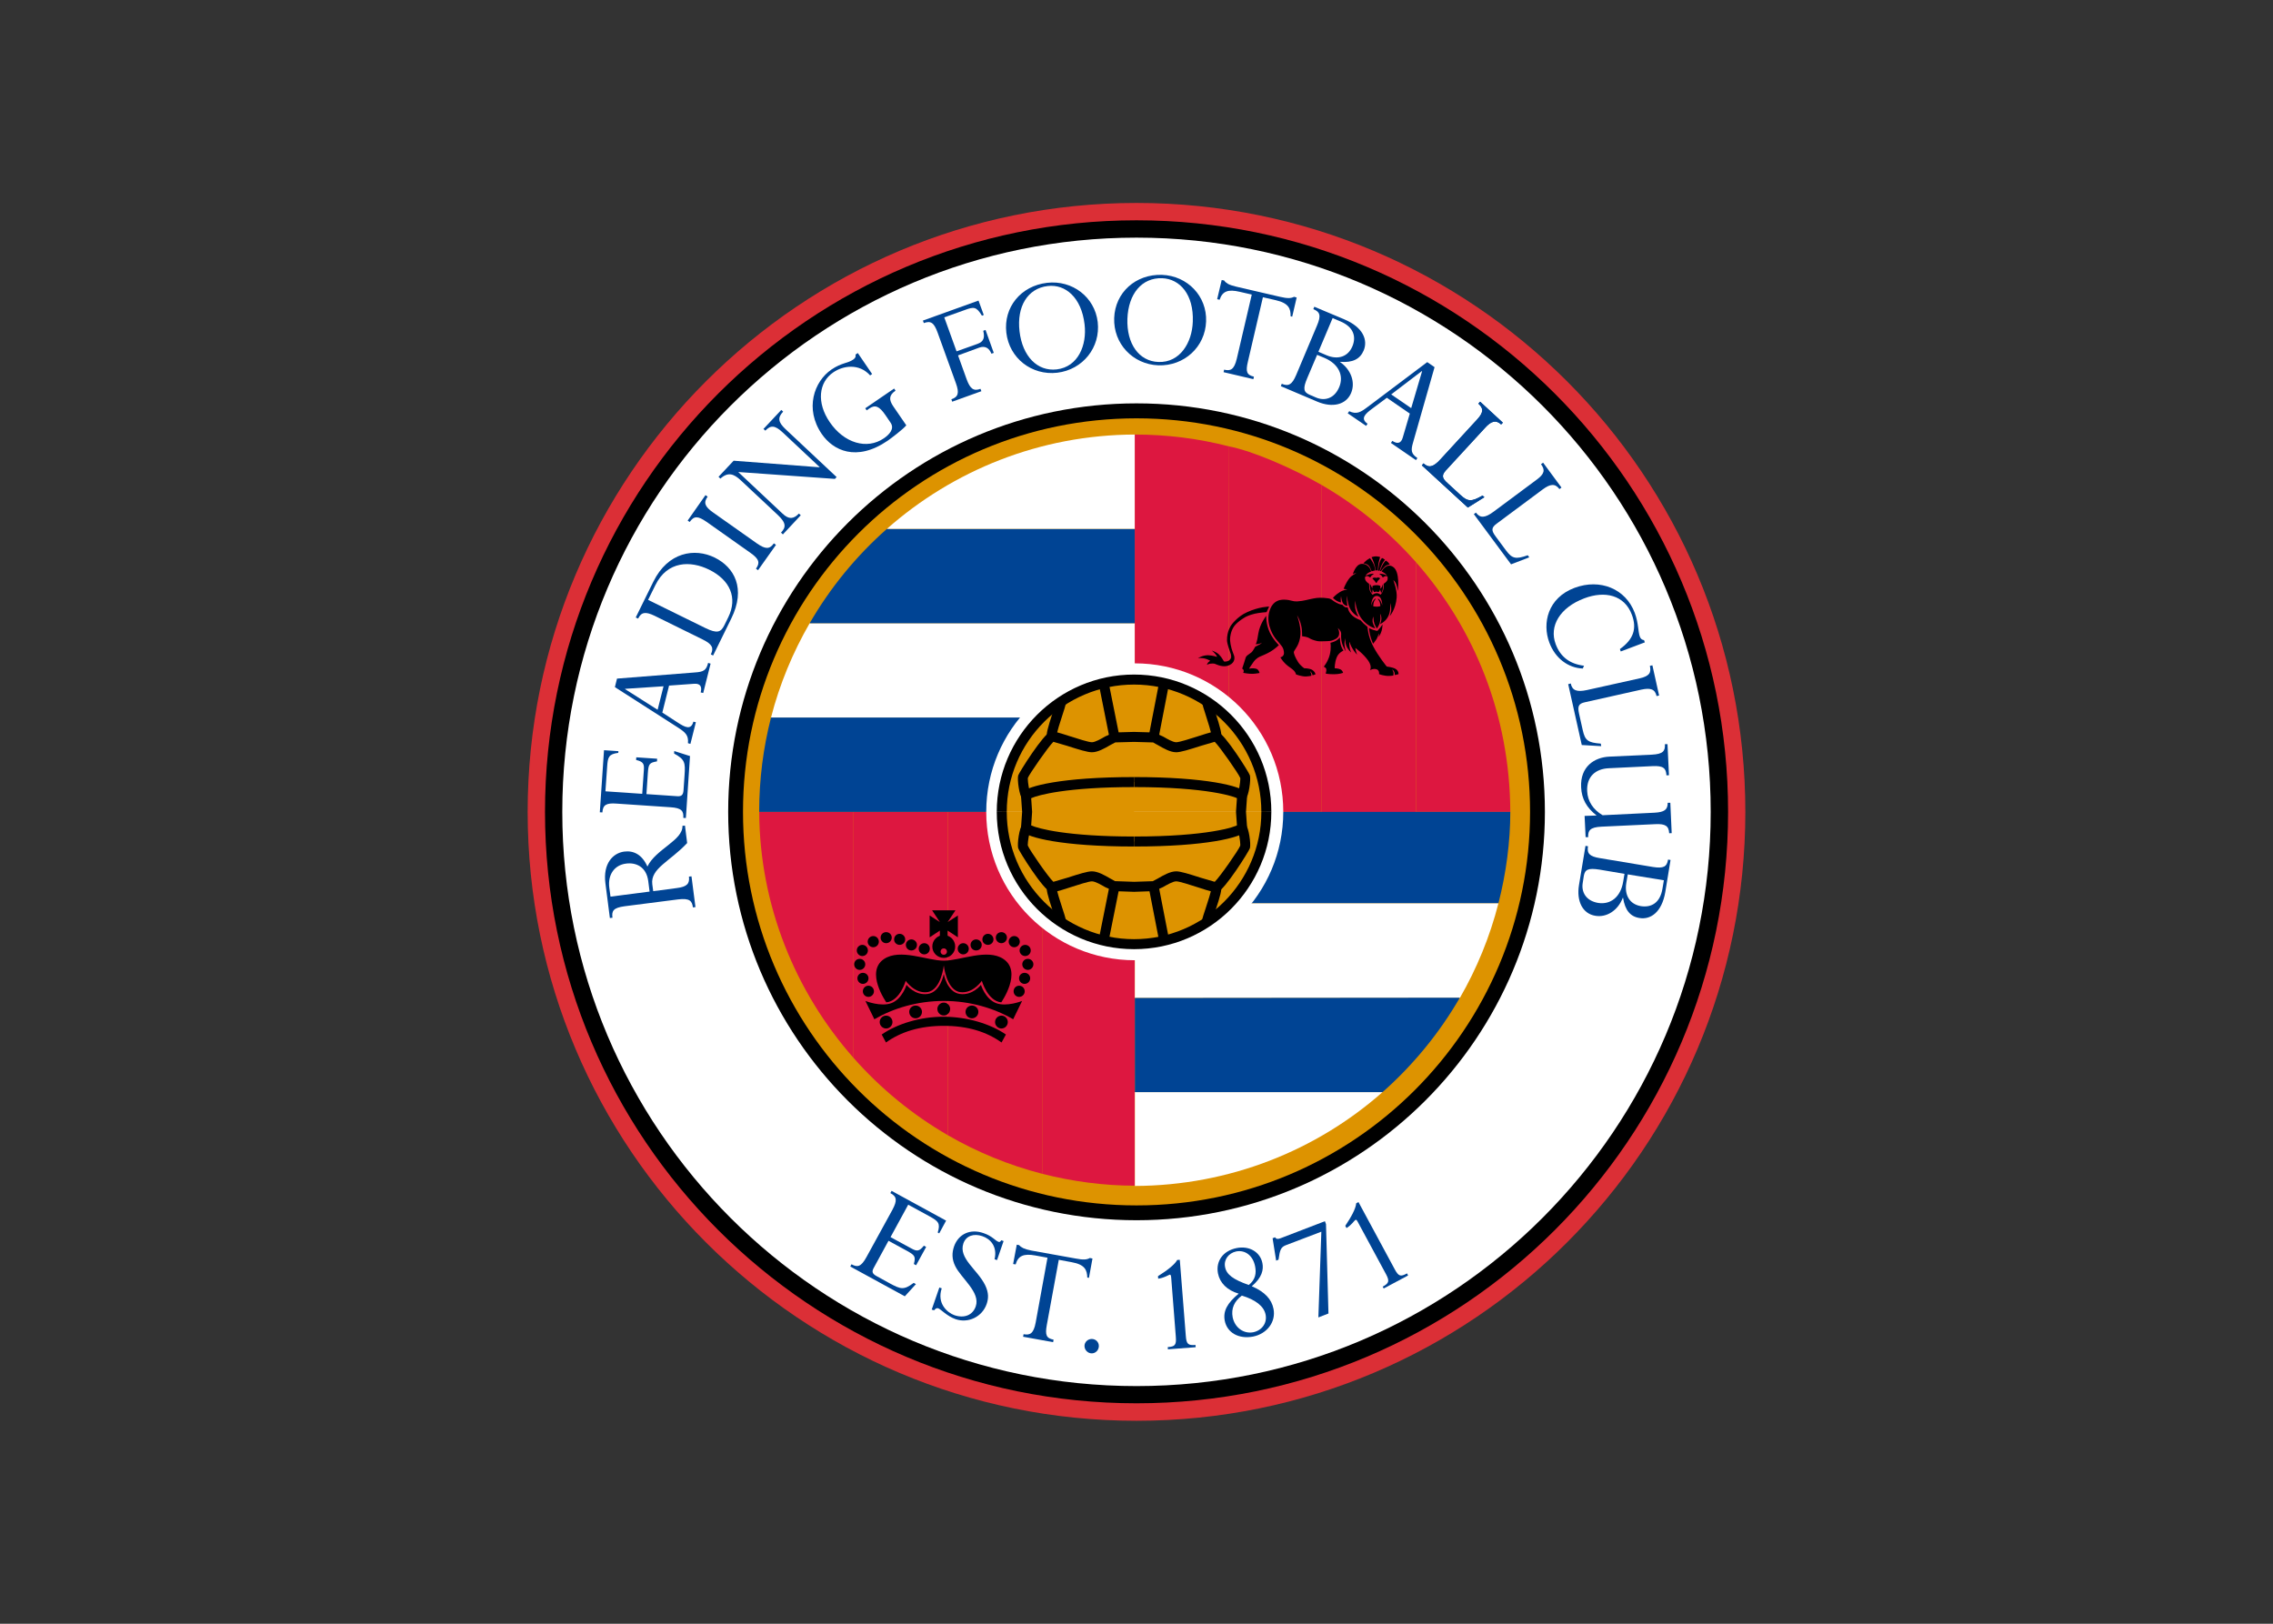 <svg clip-rule="evenodd" fill-rule="evenodd" stroke-linejoin="round" stroke-miterlimit="2" viewBox="0 0 560 400" xmlns="http://www.w3.org/2000/svg"><rect x="0" y="0" width="560" height="400" fill="#333333" stroke="none"/><g fill-rule="nonzero"><path d="m280.005 350.002c82.842 0 149.995-67.146 149.995-150.002 0-82.855-67.153-150.002-149.995-150.002-82.843 0-150.005 67.147-150.005 150.002 0 82.856 67.163 150.002 150.005 150.002" fill="#db2f36"/><path d="m280.005 345.694c80.482 0 145.745-65.216 145.745-145.694 0-80.479-65.263-145.73-145.745-145.73-80.5 0-145.734 65.251-145.734 145.73 0 80.478 65.234 145.694 145.734 145.694"/><path d="m280.005 341.455c78.135 0 141.46-63.354 141.46-141.455 0-78.134-63.324-141.459-141.46-141.459-78.126 0-141.474 63.325-141.474 141.459 0 78.101 63.348 141.455 141.474 141.455" fill="#fff"/><path d="m280.005 300.597c55.563 0 100.612-45.028 100.612-100.597 0-55.568-45.049-100.632-100.612-100.632-55.579 0-100.603 45.063-100.603 100.632s45.024 100.597 100.603 100.597"/><path d="m280.005 296.946c53.547 0 96.955-43.41 96.955-96.946 0-53.54-43.408-96.946-96.955-96.946-53.552 0-96.952 43.406-96.952 96.946 0 53.536 43.4 96.946 96.952 96.946" fill="#dd9300"/><g fill="#dd1740"><path d="m256.76 200v89.159c7.432 1.895 15.21 2.93 22.807 2.93v-92.089z"/><path d="m256.76 200h-23.241v79.652c7.188 4.168 14.99 7.372 23.241 9.508z"/><path d="m210.282 200-.001 60.601c6.644 7.542 14.498 13.986 23.238 19.051v-79.652h-23.238z"/><path d="m210.282 200h-23.236c.104 22.978 8.852 44.304 23.235 60.601v-60.601z"/><path d="m302.655 200 .167-90.023c-7.438-1.928-15.215-2.929-23.255-2.929v92.951z"/><path d="m302.655 200h22.98v-80.514c-7.211-4.166-17.179-8.441-22.813-9.508z"/><path d="m348.865 200.035v-61.531c-6.644-7.51-14.487-13.954-23.229-19.018v80.549z"/><path d="m348.865 200h23.229c-.098-23.841-8.862-45.201-23.229-61.497z"/></g><path d="m279.609 222.53h89.559c1.907-7.405 2.926-15.194 2.926-22.531h-92.486v22.531z" fill="#004494"/><path d="m279.609 222.53-.016 23.325h80.066c4.166-7.236 7.396-15.059 9.509-23.325h-89.56z" fill="#fff"/><path d="m279.609 269.04v23.116c23.357-.103 44.72-8.749 61.008-23.116z" fill="#fff"/><path d="m279.567 176.745h-89.608c-1.913 7.442-2.918 15.227-2.918 23.255h92.526z" fill="#004494"/><path d="m279.567 176.745v-23.219h-80.089c-4.153 7.201-7.402 14.983-9.519 23.219z" fill="#fff"/><path d="m279.567 130.272h-61.048c-7.537 6.647-13.976 14.503-19.041 23.254h80.089z" fill="#004494"/><path d="m279.567 130.272v-23.224c-23.386.071-44.761 8.856-61.048 23.224z" fill="#fff"/><path d="m279.609 269.04h61.008c7.526-6.65 13.975-14.503 19.041-23.256l-80.066.071.016 23.185z" fill="#004494"/><path d="m279.567 236.552c20.206 0 36.594-16.363 36.594-36.552 0-20.224-16.388-36.587-36.594-36.587-20.208 0-36.587 16.363-36.587 36.587 0 20.189 16.379 36.552 36.587 36.552" fill="#fff"/><path d="m306.026 203.996c-.715.829-7.925 3.307-26.626 3.307" fill="#eab300"/><path d="m279.4 206.071v2.463c17.853 0 26.262-2.232 27.559-3.734l-1.803-1.677c-.755.588-7.71 2.948-25.756 2.948"/><path d="m252.774 203.996c.708.829 7.913 3.307 26.626 3.307" fill="#eab300"/><path d="m251.837 204.797c1.287 1.502 9.69 3.737 27.563 3.737v-2.463c-18.054 0-25.005-2.361-25.758-2.946z"/><path d="m306.026 195.968c-.715-.827-7.925-3.306-26.626-3.306" fill="#eab300"/><path d="m279.4 193.894c18.046 0 25.001 2.359 25.757 2.944l1.802-1.674c-1.296-1.5-9.705-3.737-27.558-3.737z"/><path d="m252.774 195.968c.708-.827 7.913-3.306 26.626-3.306" fill="#eab300"/><path d="m251.837 195.167 1.805 1.671c.754-.585 7.704-2.944 25.758-2.944v-2.467c-17.873 0-26.276 2.24-27.563 3.74"/><path d="m246.802 200c0 17.983 14.586 32.59 32.599 32.59 17.993 0 32.59-14.607 32.59-32.59" fill="#dd9300"/><path d="m310.76 200c0 17.289-14.068 31.359-31.36 31.359-17.293 0-31.366-14.07-31.366-31.359h-2.461c0 18.649 15.174 33.822 33.827 33.822 18.65 0 33.819-15.172 33.819-33.822z"/><path d="m306.026 203.996c.319.312.959 3.72.724 4.651-.216.964-6.271 9.713-7.097 9.887-.828.208-8.047-2.653-9.873-2.653-1.841 0-4.745 2.342-5.571 2.412-.413.036-2.804.175-4.808.175-2.023 0-4.39-.139-4.81-.175-.832-.07-3.737-2.412-5.574-2.412-1.843 0-9.052 2.861-9.878 2.653-.835-.174-6.865-8.923-7.091-9.887-.231-.931.412-4.339.727-4.651" fill="#dd9300"/><path d="m304.991 204.653c.23.488.581 2.54.581 3.416 0 .119-.007.214-.021.283-.394 1.041-5.035 7.709-6.277 8.879-.48-.14-3.455-1.007-3.455-1.007-2.951-.948-4.961-1.574-6.039-1.574-1.47 0-3.153.974-4.505 1.757 0 0-1.254.671-1.258.671-.009-.01-4.617.153-4.617.153s-4.703-.166-4.707-.166h.004c0-.033-1.184-.661-1.184-.661-1.35-.783-3.031-1.754-4.497-1.754-1.091 0-3.107.625-6.06 1.577 0 0-2.961.863-3.439 1.004-1.241-1.164-5.874-7.841-6.292-8.934-.009-.052-.013-.125-.013-.216 0-.801.367-2.933.599-3.433l-1.905-1.527c-.776.77-1.324 4.739-1.056 5.823.152.642 6.24 10.423 8.038 10.795.615.153 1.47-.08 4.826-1.164 1.798-.582 4.523-1.461 5.303-1.461.805 0 2.283.855 3.263 1.424l2.212.986 4.91.174 4.911-.174 2.198-.983c.984-.567 2.465-1.427 3.271-1.427.769 0 3.481.879 5.28 1.456 3.369 1.09 4.225 1.328 4.89 1.162 1.703-.357 7.86-10.184 8-10.818.266-1.055-.282-5.039-1.067-5.803l-1.893 1.542z"/><path d="m284.208 218.293s1.876 9.162 2.594 13.333" fill="#dd9300"/><path d="m283.003 218.54 2.584 13.294 2.43-.417-2.603-13.372z"/><path d="m299.653 218.533c.315 1.139-2.481 8.165-2.306 8.616" fill="#dd9300"/><path d="m298.444 218.758c.031.658-.912 3.506-1.415 5.036-.916 2.752-1.056 3.222-.829 3.804l2.368-.438.8-2.594c1.321-3.996 1.718-5.477 1.471-6.362l-2.395.553z"/><path d="m259.138 218.533c-.32 1.139 2.455 8.099 2.265 8.579" fill="#dd9300"/><path d="m259.365 224.425.815 2.678 2.368.465c.235-.6.075-1.135-.84-3.91-.484-1.488-1.392-4.258-1.365-4.896l-2.393-.561c-.247.878.138 2.325 1.415 6.224"/><path d="m274.59 218.293s-1.967 9.162-2.671 13.333" fill="#dd9300"/><path d="m270.704 231.42 2.426.41 2.666-13.281-2.411-.516z"/><path d="m279.4 207.303c18.701 0 25.911-2.478 26.626-3.307" fill="#dd9300"/><path d="m279.4 206.071v2.463c17.853 0 26.262-2.232 27.559-3.734l-1.803-1.677c-.755.588-7.71 2.948-25.756 2.948"/><path d="m246.802 200c0-17.986 14.586-32.59 32.599-32.59 17.993 0 32.59 14.603 32.59 32.59" fill="#dd9300"/><path d="m245.573 200h2.461c0-17.292 14.072-31.359 31.367-31.359 17.291 0 31.359 14.067 31.359 31.359h2.46c0-18.653-15.169-33.826-33.819-33.826-18.653.001-33.828 15.173-33.828 33.826"/><path d="m306.026 195.968c.319-.31.959-3.72.724-4.65-.216-.966-6.271-9.681-7.097-9.888-.828-.172-8.047 2.652-9.873 2.652-1.841 0-4.745-2.343-5.571-2.41-.413-.035-2.804-.138-4.808-.138-2.023 0-4.39.102-4.81.138-.832.067-3.737 2.41-5.574 2.41-1.843 0-9.052-2.824-9.878-2.652-.835.207-6.865 8.922-7.091 9.888-.231.93.412 4.34.727 4.65" fill="#dd9300"/><path d="m258.887 180.224c-1.759.437-7.896 10.193-8.039 10.812-.266 1.064.282 5.039 1.057 5.808l1.906-1.527c-.23-.493-.589-2.562-.589-3.434 0-.116.009-.208.022-.273.368-.952 5.037-7.677 6.273-8.868.509.151 3.319.969 3.319.969 3.02.968 5.079 1.604 6.18 1.604 1.466 0 3.149-.972 4.497-1.756 0 0 1.262-.672 1.266-.672.009.008 4.621-.123 4.621-.123s4.699.134 4.705.134h-.004c0 .033 1.175.658 1.175.658 1.351.782 3.035 1.759 4.504 1.759 1.091 0 3.144-.636 6.152-1.597 0 0 2.827-.826 3.342-.977 1.242 1.197 5.915 7.916 6.293 8.921.009.053.017.135.017.23 0 .817-.361 2.925-.593 3.418l1.892 1.542c.786-.762 1.334-4.746 1.059-5.836-.126-.584-6.238-10.344-7.992-10.782-.68-.142-1.567.102-4.773 1.136-1.836.589-4.612 1.481-5.398 1.481-.804 0-2.286-.859-3.27-1.428l-2.199-.98-4.91-.14-4.91.14-2.212.983c-.979.569-2.457 1.425-3.262 1.425-.797 0-3.581-.895-5.422-1.484-3.199-1.03-4.075-1.274-4.707-1.143"/><path d="m284.208 181.672s1.876-9.233 2.594-13.403" fill="#dd9300"/><path d="m282.999 181.424 2.414.495 2.604-13.441-2.43-.418z"/><path d="m299.653 181.43c.315-1.137-2.463-8.303-2.274-8.716" fill="#dd9300"/><path d="m297.04 176.089c.504 1.558 1.437 4.456 1.405 5.114l2.394.559c.244-.884-.148-2.381-1.452-6.431l-.79-2.623-2.34-.505c-.263.582-.154.976.783 3.886"/><path d="m259.138 181.43c-.32-1.137 2.455-8.165 2.265-8.612" fill="#dd9300"/><path d="m260.184 172.821-.802 2.638c-1.29 3.958-1.68 5.424-1.432 6.306l2.393-.561c-.035-.648.887-3.468 1.383-4.977.918-2.818 1.064-3.301.811-3.895z"/><path d="m274.59 181.672s-1.967-9.199-2.671-13.368" fill="#dd9300"/><path d="m270.704 168.509 2.681 13.419 2.411-.517-2.666-13.312z"/><path d="m279.4 192.662c18.701 0 25.911 2.479 26.626 3.306" fill="#dd9300"/><path d="m279.4 193.894c18.046 0 25.001 2.359 25.757 2.944l1.802-1.674c-1.296-1.5-9.705-3.737-27.558-3.737z"/><path d="m279.4 192.662c-18.713 0-25.918 2.479-26.626 3.306 0 0 .273 1.826.282 4.032 0 2.171-.282 3.995-.282 3.995.708.829 7.913 3.308 26.626 3.308" fill="#dd9300"/><path d="m251.837 195.167-.328.384.315 4.452c-.002 0-.304 4.307-.304 4.307l.317.487c1.287 1.502 9.69 3.737 27.563 3.737v-2.463c-16.469 0-23.632-1.95-25.349-2.739.074-1.078.231-3.332.231-3.332 0-.004-.147-2.146-.231-3.367 1.71-.79 8.88-2.739 25.349-2.739v-2.467c-17.873 0-26.276 2.24-27.563 3.74"/><path d="m306.026 195.968s-.286 1.826-.286 4.032c-.016 2.171.286 3.995.286 3.995" fill="#dd9300"/><path d="m304.513 200 .294 4.195 2.434-.398-.267-3.786c0-.011.269-3.853.269-3.853l-2.436-.379z"/><path d="m338.529 138.78c-.233-.757-.618-1.516-.618-1.516s.553-.207 1.056-.207c.544 0 1.061.174 1.061.174s-.227.618-.371 1.344c-.153.894-.198 1.961-.198 1.961s-.154-.034-.257-.034h-.272s-.133-.86-.401-1.722m-.618 1.963c.506-.174.902-.207.902-.207s-.016-.585-.344-1.444c-.292-.726-.94-1.589-.94-1.589s-.398.208-.799.484c-.445.345-.826.793-.826.793s.764.067 1.208.481c.523.485.799 1.482.799 1.482m2.09-.103s.027 0 .122.034c.049.036.113.036.113.036s.319-.551.877-1.068c.622-.621 1.293-.55 1.293-.55s-.216-.346-.436-.588c-.175-.172-.552-.414-.552-.414s-.346.311-.657.828c-.422.69-.76 1.722-.76 1.722m-.505 1.619c-.187 0-.29.104-.427.104-.139 0-.242-.104-.446-.068-.36.031-.517.169-.477.24.047.103.211.206.446.482.291.31.396.622.497.622.107 0 .175-.346.422-.622.393-.446.387-.344.49-.517.066-.067-.169-.205-.505-.241m.573 2.101c-.031-.067-.528-.241-.97-.205-.546 0-.855.138-.937.205-.092.102 0 .587 0 .587s-.206-.209-.325-.516c-.132-.312-.213-.45-.257-.484-.132-.103-.097.586.006 1.173.107.547.469 1.068.469 1.068s.091-.382.086-.725c0-.173.078-.275.078-.275s.044.174.103.311c.095.169.21.378.21.378s.06-.035.229-.071c.258-.102.548-.067.75.036.143.035.245-.103.245-.103s.076-.071.142-.208c.049-.138.103-.307.103-.307s.027.138.103.275c.124.276.155.654.155.654s.286-.378.389-.898c.128-.548.158-1.478.04-1.307-.107.172-.062.31-.215.621-.134.24-.407.481-.407.481s.044-.654.003-.69m-.523-3.791s.063 0 .149.036c.061 0 .18.035.18.035s.282-.965.655-1.722c.247-.517.677-1.033.677-1.033s-.239-.174-.457-.312c-.164-.07-.276-.101-.276-.101s-.406.413-.611 1.17c-.223.827-.317 1.927-.317 1.927m3.727 2.345s.978 2.515.826 4.307c-.246 2.995-1.709 4.548-1.709 4.548s.335-.965.364-1.415c.074-.895-.22-1.825-.22-1.825s.103 1.549-.282 2.724c-.457 1.445-1.61 2.135-1.61 2.135l-.604.377s.26-.759.286-1.169c.064-1.001-.317-1.379-.317-1.379s.164.69.062 1.481c-.031.378-.222.998-.171.895-.289.726-.67 1.241-.67 1.241s-.385-.586-.605-1.138c-.266-.757-.27-1.789-.27-1.789s-.298.551-.185 1.344c.095.515.646 1.548.646 1.548s-1.781-.378-3.251-2.238c-1.55-1.93-1.66-4.619-1.66-4.619s-.147.863-.023 1.83c.154 1.067.805 2.166.805 2.166s-1.436-.547-2.2-2.273c-.484-1.031-.631-2.892-.631-2.892s-.07.689-.04 1.343c.058.726.153 1.172.153 1.172s-.752-.033-1.153-.758c-.316-.552-.426-1.686-.426-1.686s-.081.55-.081.721c.006.172.047.863.047.863s-.524-.106-1.107-.45c-.443-.274-.857-.688-.857-.688s.655-.792 1.688-1.412c.931-.586 1.883-.654 1.883-.654l-.941-.174s.533-1.447 1.394-2.55c.595-.792 1.763-1.308 1.763-1.308s-.297.036-.476.067c-.123.036-.401.174-.401.174s.665-2.411 2.127-2.515c1.821-.102 2.299 1.652 2.299 1.652l.077.208c-.168.068-.334.138-.566.276-.435.241-.67.517-.793.792.204-.103.64-.312 1.075-.413.494-.103.949-.138.904-.036-.048.106-.262.174-.49.382-.186.171-.282.447-.377.481-.109 0-.34-.346-.76-.346-.148 0-.336.106-.449.138-.047.174-.062.312-.062.312s0 .413.21.724c.338.481.805.722.805.722s0 .723.091 1.311c.107.686.755 1.411.755 1.411s.464-.379 1.035-.413c.476 0 .954.379.954.379s.344-.276.595-1.034c.342-1.068.148-1.654.148-1.654s.529-.277.83-.722c.218-.311.16-.724.16-.724l-.009-.205s0-.036-.038-.138c-.101-.036-.241-.107-.364-.107-.399 0-.707.346-.768.346-.071 0-.171-.31-.35-.48-.229-.208-.435-.276-.492-.382-.055-.102.391-.068.902.036.354.07.708.208.939.346-.072-.138-.204-.276-.366-.414-.386-.312-.943-.588-.943-.588s1.149-2.169 2.753-1.169c1.908 1.135 1.237 5.993 1.237 5.993s-.133-1.069-.414-1.757c-.272-.69-.682-.931-.682-.931m-4.137 3.892c-1.344.069-1.299 2.412-1.299 2.412s.118-.585.34-1.031c.239-.414.589-.689.589-.689s.06-.036.117 0c.049.031.047.067.047.067s-.311.31-.442.689c-.167.481-.167 1.103-.167 1.103s.4.102.83.102c.489 0 .918-.137.918-.137s-.002-.552-.165-1.001c-.144-.41-.42-.685-.42-.685s-.025-.036 0-.107c.012-.031.082-.031.082-.031s.338.205.513.515c.298.449.451 1.135.451 1.135s.087-2.376-1.394-2.342m-26.295 9.025c-.996-2.1-.893-4.132-.893-4.132s-1.573 1.998-1.943 4.376c-.322 2.274-.647 2.653-.647 2.653s.451-.036.842-.106c.398-.102.733-.309.733-.309s-.207.207-.574.446c-.461.276-1.055.52-1.104.553-.049.034-.604 1.138-.921 1.379-.502.413-1.044.724-1.244.966-.202.275-.202.342-.556 1.513-.327 1.036-.508 1.551-.508 1.551s.304.138.364.415c.078.276-.105.619-.105.619s1.291.276 2.358.241c.831-.032 1.661-.206 1.661-.206s-.144-.827-.791-1.032c-.869-.244-1.783-.036-1.783-.036s.335-.621 1.148-1.721c.64-.863 1.42-1.206 1.601-1.276.239-.103 1.552-.621 2.478-1.172 1.131-.654 2.114-1.62 2.114-1.62s-1.348-1.272-2.23-3.102m18.128 4.446s-.471-.724-.656-1.446c-.211-.895-.211-1.825-.211-1.825s-.347.481-.885.792c-.606.378-1.44.552-1.44.552s.244 1.273-.171 2.96c-.461 1.758-1.476 2.928-1.476 2.928s.517.174.619.588c.098.413-.157 1.102-.157 1.102s.571.173 2.076.173c1.321 0 2.215-.346 2.215-.346s-.063-.516-.598-.826c-.501-.278-1.46-.309-1.46-.309s-.037-1.414.529-2.757c.477-1.105 1.615-1.586 1.615-1.586m9.419-4.891c.194-.724.229-1.587.229-1.587s-.237.382-.564.795c-.309.378-.711.825-.711.825s-.473-.068-1.021-.24c-.668-.207-1.042-.483-1.042-.483s.022.723.251 1.689c.226.964.742 2.205.742 2.205s.494-.552.9-1.205c.311-.587.523-1.345.523-1.345s.024 0 .034.207c.027.31-.072.689-.072.689s.513-.757.731-1.55m-36.293-1.174c.982-1.273 2.854-2.274 2.854-2.274s.858-.446 2.201-.756c1.194-.275 2.88-.378 2.88-.378l.645-1.379s-2.49.034-5.416 1.379c-2.523 1.103-3.974 3.271-3.974 3.271s-1.031 1.449-.996 3.653c0 .931.821 2.963.977 3.514-.031.207.358.896-.555 1.518-.406.241-1.076.241-1.123.205-.204-.138-.461-.93-1.266-1.723-.733-.689-1.759-.965-1.759-.965s.548.45.847.827c.292.345.446.723.446.723s-1.128-.378-2.227-.412c-1.413 0-2.48.722-2.48.722s.727-.103 1.585.071c.768.169 1.429.584 1.429.584s-.302.173-.497.378c-.221.244-.332.621-.332.621s.58-.31 1.004-.31c.774-.067 1.024.071 1.024.071s1.628.823 2.868.516c2.074-.516 1.921-1.931 1.86-2.344-.084-.415-.672-1.55-.917-2.996-.212-1.344-.107-1.584-.107-1.584s.059-1.62 1.029-2.932m39.742 10.578c-.76-.446-2.183-.584-2.183-.584s-2.057-2.482-3.391-5.064c-1.297-2.55-1.363-4.721-1.363-4.721s-.498-.414-.968-.828c-.416-.413-.771-.826-.771-.826s-1.195-.379-2.004-1.137c-1.046-.964-1.116-1.997-1.116-1.997s-.387.032-.66-.07c-.439-.241-.675-.584-.675-.584s-.421-.036-.927-.244c-1.734-.758-1.524-1.206-2.596-1.341-1.469-.209-2.609-.173-3.563.033-1.369.24-2.353.622-4.025.724-1.312.036-1.528-.346-2.891-.414-.748-.034-3.266-.239-4.065 3.24-.729 3.204 1.368 6.029 1.604 6.338 1.641 1.965 1.903 2.103 2.063 3.274.192 1.169-.873 1.344-.873 1.344s.523.93 1.349 1.686c.646.618 1.501 1.069 1.989 1.585.457.484.508.93.508.93s1.359.551 2.508.515c.464-.031.912-.102 1.285-.169.006-.208 0-.379-.072-.587-.046-.067-.26-.551-.26-.551s.539.346.62 1.032c.451-.138.733-.273.733-.273s-.107-.688-.927-1.138c-.683-.343-1.845-.343-1.845-.343s-.93-.588-1.56-1.588c-.639-1.032-1.128-2.135-.984-2.513.28-.655 1.41-1.652 1.608-4.202.144-2.136-.84-4.756-.84-4.756s.673 1 1.021 2.55c.335 1.445.144 2.651.276 2.651.15 0 1.109.07 1.795.485.688.446 1.928.69 1.928.69s.675.102 1.595.031c1.003-.031 1.851.071 3.04-.652 1.373-.861.38-2.619.38-2.619s.87.69.835 1.484c-.048.72.009 1.41.144 1.996.323 1.377.988 2.239.988 2.239s-.295-.964-.313-1.756c-.041-.691.269-1.482.269-1.482s-.178.79.132 1.757c.342 1.068 1.246 1.793 1.246 1.793s-.364-.691-.426-1.585c-.076-.966 0-1.035 0-1.035s.32.998.762 1.689c.453.793 1.136 1.482 1.136 1.482s-.216-.551-.341-1.037c-.097-.377-.097-.619-.097-.619s1.929 1.38 3.153 3.102c1.093 1.584.43 2.376.43 2.376s.879-.517 1.697-.205c.702.273.559 1.172.559 1.172s1.212.48 2.421.444c.369 0 .757-.031 1.106-.101v-.036c.035-.273.091-.619-.041-.894-.024-.068-.246-.585-.246-.585s.686.447.63 1.341c0 .036-.01.07-.01.07.541-.101.944-.239.944-.239s.043-.83-.721-1.278"/><path d="m218.31 253.365c.877 0 1.569-.724 1.569-1.587 0-.858-.692-1.584-1.569-1.584-.868 0-1.581.726-1.581 1.584 0 .863.713 1.587 1.581 1.587"/><path d="m225.579 250.849c.865 0 1.569-.691 1.569-1.586 0-.859-.704-1.548-1.57-1.548-.867 0-1.574.689-1.574 1.548 0 .895.708 1.586 1.575 1.586"/><path d="m227.718 235.105c.756 0 1.358-.619 1.358-1.379 0-.758-.602-1.376-1.359-1.376s-1.376.618-1.376 1.376c0 .76.618 1.379 1.376 1.379"/><path d="m221.636 232.763c.758 0 1.379-.587 1.379-1.344 0-.761-.621-1.379-1.379-1.379-.752 0-1.353.618-1.353 1.379 0 .757.601 1.344 1.353 1.344"/><path d="m218.319 232.351c.768 0 1.381-.624 1.381-1.381 0-.756-.613-1.343-1.381-1.343-.754 0-1.359.587-1.359 1.343 0 .757.605 1.381 1.359 1.381"/><path d="m215.16 233.347c.74 0 1.361-.619 1.361-1.376 0-.759-.62-1.379-1.361-1.379-.768 0-1.388.62-1.388 1.379 0 .757.62 1.376 1.388 1.376"/><path d="m212.454 235.518c.759 0 1.37-.618 1.37-1.379 0-.757-.611-1.376-1.37-1.376-.749 0-1.369.619-1.369 1.376 0 .761.62 1.379 1.369 1.379"/><path d="m211.808 238.928c.745 0 1.369-.619 1.369-1.377s-.624-1.344-1.369-1.344c-.764 0-1.359.585-1.359 1.344 0 .758.595 1.377 1.359 1.377"/><path d="m224.529 234.139c.766 0 1.388-.583 1.388-1.376 0-.725-.622-1.344-1.388-1.344-.739 0-1.351.619-1.351 1.344 0 .794.612 1.376 1.351 1.376"/><path d="m212.592 242.375c.766 0 1.38-.623 1.38-1.379s-.614-1.344-1.38-1.344c-.739 0-1.352.587-1.352 1.344 0 .756.613 1.379 1.352 1.379"/><path d="m213.947 245.579c.748 0 1.368-.623 1.368-1.379 0-.757-.62-1.379-1.368-1.379-.751 0-1.369.623-1.369 1.379s.618 1.379 1.369 1.379"/><path d="m232.522 246.577c6.528 0 12.483 1.827 17.095 4.511l2.198-4.511s-3.824 1.551-6.468.515c-2.627-1.067-3.671-4.477-3.671-4.477s-2.056 2.688-5.208 2.24c-3.169-.446-3.947-4.927-3.947-4.927s-.791 4.48-3.961 4.927c-3.161.448-5.218-2.24-5.218-2.24s-1.034 3.41-3.67 4.477c-2.635 1.036-6.459-.515-6.459-.515l2.203 4.511c4.62-2.684 10.557-4.511 17.106-4.511"/><path d="m232.522 252.711c5.889 0 10.52 1.446 14.229 4.1l1.077-1.964c-3.815-2.62-9.561-4.376-15.306-4.376-5.763-.036-11.51 1.756-15.296 4.376l1.052 1.964c3.712-2.654 8.363-4.1 14.244-4.1"/><path d="m246.726 253.365c-.862 0-1.574-.724-1.574-1.587 0-.858.713-1.584 1.574-1.584.877 0 1.566.726 1.566 1.584-.001.863-.689 1.587-1.566 1.587"/><path d="m239.453 250.849c-.868 0-1.575-.691-1.575-1.586 0-.859.708-1.548 1.575-1.548.881 0 1.588.689 1.588 1.548 0 .895-.708 1.586-1.588 1.586"/><path d="m232.522 250.158c.87 0 1.57-.722 1.57-1.616 0-.827-.7-1.552-1.57-1.552-.869 0-1.585.725-1.585 1.552 0 .894.716 1.616 1.585 1.616"/><path d="m232.522 237.828s.63 6.096 4.049 6.58c3.179.41 5.321-2.794 5.321-2.794s1.424 4.998 4.787 5.309c0 0 5.283-7.511.539-10.679-3.981-2.656-10.596.413-14.696.413-4.114 0-10.73-3.069-14.719-.413-4.744 3.167.563 10.679.563 10.679 3.358-.311 4.772-5.309 4.772-5.309s2.158 3.204 5.319 2.794c3.438-.484 4.065-6.58 4.065-6.58"/><path d="m237.312 235.105c-.748 0-1.361-.619-1.361-1.379 0-.758.613-1.376 1.361-1.376.757 0 1.367.618 1.367 1.376 0 .76-.611 1.379-1.367 1.379"/><path d="m243.394 232.763c-.749 0-1.364-.587-1.364-1.344 0-.761.615-1.379 1.364-1.379.754 0 1.368.618 1.368 1.379 0 .757-.614 1.344-1.368 1.344"/><path d="m246.711 232.351c-.753 0-1.375-.624-1.375-1.381 0-.756.622-1.343 1.374-1.343.755 0 1.369.587 1.369 1.343 0 .757-.614 1.381-1.369 1.381"/><path d="m249.885 233.347c-.766 0-1.376-.619-1.376-1.376 0-.759.61-1.379 1.376-1.379.742 0 1.363.62 1.363 1.379 0 .757-.62 1.376-1.363 1.376"/><path d="m252.582 235.518c-.766 0-1.387-.618-1.387-1.379 0-.757.621-1.376 1.387-1.376.758 0 1.363.619 1.363 1.376 0 .761-.605 1.379-1.363 1.379"/><path d="m253.237 238.928c-.758 0-1.379-.619-1.379-1.377s.62-1.344 1.379-1.344c.739 0 1.359.585 1.359 1.344 0 .758-.62 1.377-1.359 1.377"/><path d="m240.491 234.139c-.772 0-1.373-.583-1.373-1.376 0-.725.601-1.344 1.373-1.344.764 0 1.376.619 1.376 1.344 0 .794-.612 1.376-1.376 1.376"/><path d="m252.422 242.375c-.76 0-1.355-.623-1.355-1.379s.595-1.344 1.355-1.344c.77 0 1.384.587 1.384 1.344.001.756-.614 1.379-1.384 1.379"/><path d="m251.079 245.579c-.753 0-1.355-.623-1.355-1.379 0-.757.602-1.379 1.355-1.379.768 0 1.38.623 1.38 1.379s-.612 1.379-1.38 1.379"/><path d="m229.695 233.177c0-1.588 1.267-2.825 2.827-2.825 1.547 0 2.809 1.237 2.809 2.825 0 1.549-1.262 2.79-2.809 2.79-1.56 0-2.827-1.24-2.827-2.79m2.827 2.029c.433 0 .781-.342.781-.79 0-.446-.348-.792-.781-.792-.447 0-.792.346-.792.792 0 .448.345.79.792.79"/><path d="m235.992 225.527-2.52 1.622 1.923-2.896h-5.756l1.916 2.896-2.522-1.622v5.377l2.522-1.656v2.203h1.917v-2.203l2.52 1.656z"/><g fill="#004494"><path d="m361.63 125.033-11.333-10.402.418-.483c1.248 1.172 2.411.964 4.179-.999l9.034-9.82c1.655-1.789 1.563-2.756.294-3.894l.439-.481 5.6 5.167-.422.448c-1.316-1.205-2.486-.826-4.003.864l-9.602 10.435c-1.138 1.242-.928 1.967.385 3.136l3.121 2.862c1.881 1.754 2.769 1.789 5.507.205l.466.413z"/><path d="m407.218 213.574c2.677.413 3.451-.068 3.743-1.827l.61.104-1.291 7.888c-.851 5.029-3.657 6.856-6.332 6.409-2.312-.342-3.584-1.928-4.068-4.961l-.064-.033c-1.196 3.133-3.977 4.926-6.789 4.442-3.138-.516-4.659-3.619-4.009-7.579l1.601-9.646.619.101c-.306 1.759.368 2.518 2.942 2.929l13.038 2.172zm-6.55 3.963c-.494 3.098.937 5.234 3.586 5.683 2.631.413 4.762-.86 5.322-4.272l.357-2.1-8.902-1.447zm-6.589-3.311c-2.821-.445-3.605-.031-3.883 1.586l-.264 1.726c-.354 2.135.738 4.373 3.812 4.891 3.076.48 5.543-1.482 6.151-5.203l.335-1.961z"/><path d="m166.699 218.775c2.572-.308 3.25-1.101 3.034-2.827l.63-.067.978 7.579-.63.071c-.2-1.621-.82-2.31-3.653-1.967l-13.193 1.689c-2.773.38-3.195 1.138-2.973 2.828l-.636.067-1.106-8.611c-.601-4.756 1.824-7.373 4.614-7.752 2.321-.312 4.428.723 5.741 3.685 2.026-4.272 8.802-6.478 8.628-10.024l.624-.069.539 4.304c-4.26 4.55-9.087 6.27-8.591 10.164l.229 1.69zm-6.661.862-.327-2.585c-.463-3.546-3.056-4.65-5.492-4.307-2.792.347-4.522 2.688-4.104 5.927l.296 2.207z"/><path d="m161.899 186.908-.035.655c-1.841.311-2.098.62-2.25 2.826l-.35 5.236 7.585.517c1.028.068 1.458-.276 1.551-1.447l.253-3.723c.208-3.098.105-3.891-2.576-5.34l.033-.619 3.886 1.242-1.016 15.258-.636-.031c.113-1.656-.354-2.448-3.163-2.622l-13.238-.894c-2.635-.204-3.409.343-3.537 2.171l-.63-.035 1.034-15.295 3.549.241-.03.414c-2.35.308-2.589 1.032-2.745 3.372l-.424 6.102 9.064.618.405-5.89c.097-1.448-.113-2.035-1.914-2.448l.043-.655z"/><path d="m164.838 168.892-1.662 6.647 3.779 2.447c1.849 1.207 3.299 1.928 3.875-.208l.611.138-1.344 5.34-.609-.174c.208-1.999-.725-2.72-2.461-3.857l-15.536-9.957.523-2.099 19.232-1.518c2.059-.138 2.772-.515 3.21-2.344l.614.174-1.82 7.235-.62-.138c.36-1.411-.074-2.238-1.6-2.135l-6.192.448zm-10.819.793-.031.067 8.029 5.098 1.46-5.788z"/><path d="m161.278 151.699c-2.284-1.102-3.289-.895-4.065.689l-.587-.276 4.341-8.819c3.593-7.304 10.176-8.372 15.138-5.924 4.794 2.377 7.738 7.578 4.036 15.053l-4.45 9.061-.564-.276c.758-1.548.399-2.479-1.964-3.653zm12.465 2.997c2.968 1.447 3.855 1.068 4.726-.689l.959-1.962c2.333-4.755.472-9.166-4.731-11.717-4.555-2.238-10.281-2.203-13.238 3.827l-1.788 3.618z"/><path d="m186.514 133.889c2.121 1.478 3.126 1.411 4.141-.036l.519.379-4.419 6.236-.508-.379c1.016-1.412.844-2.342-1.359-3.893l-10.819-7.647c-2.187-1.518-3.101-1.451-4.151.033l-.501-.345 4.395-6.268.524.377c-1.035 1.448-.731 2.448 1.345 3.893z"/><path d="m206.118 117.524-.425.449-23.727-1.689-.048.034 10.866 10.199c1.563 1.482 2.732 1.375 4.038 0l.467.413-4.409 4.719-.461-.446c1.205-1.277 1.39-2.31-.861-4.41l-9.055-8.476c-1.732-1.62-3.146-2.102-5.018-.414l-.46-.446 3.721-3.963 21.149 1.619.054-.036-9.069-8.508c-2.019-1.894-3.039-1.825-4.317-.481l-.47-.413 4.394-4.687.461.414c-1.412 1.513-1.247 2.581.568 4.304l12.601 11.818z"/><path d="m223.283 104.775c-.776.966-3.79 3.24-4.591 3.791-7.718 5.273-13.461 2.378-16.236-1.654-4.238-6.2-1.921-12.919 2.394-15.882 2.482-1.687 4.005-1.514 5.348-2.444.533-.382.686-.689.584-1.242l.554-.377 3.529 5.167-.489.342c-2.737-3.03-6.678-2.408-9.069-.756-3.618 2.445-4.169 7.476-.887 12.262 3.513 5.171 9.167 6.858 13.332 3.997 1.256-.86 2.729-2.305 1.66-3.857l-1.289-1.896c-1.474-2.137-2.485-2.583-3.916-1.617l-.682.481-.348-.517 7.106-4.857.35.515c-1.709 1.174-1.606 2.309-.562 3.858z"/><path d="m238.156 93.442c.886 2.412 1.748 2.963 3.412 2.344l.212.584-7.18 2.584-.208-.588c1.672-.582 2.005-1.512 1.106-3.994l-4.497-12.438c-.906-2.514-1.732-2.96-3.396-2.342l-.231-.618 13.704-4.929 1.291 3.55-.445.174c-1.384-2.274-2.011-2.207-4.18-1.415l-5.102 1.825 3.026 8.373 5.218-1.859c1.483-.553 1.765-1.518 1.361-3.204l.562-.208 2.031 5.65-.579.205c-.566-1.411-1.565-1.998-2.963-1.513l-5.261 1.928z"/><path d="m257.957 69.671c6.251-.722 11.751 3.514 12.486 9.646.724 6.27-3.666 11.748-9.972 12.504-6.289.725-11.801-3.581-12.539-9.851-.734-6.27 3.572-11.543 10.026-12.299m2.385 21.327c5.302-.622 7.474-5.998 6.864-11.094-.774-6.651-4.756-9.958-9.087-9.441-4.97.586-7.656 5.065-6.939 11.164.723 6.167 4.409 9.918 9.162 9.371"/><path d="m286.285 67.708c6.304.241 11.093 5.268 10.862 11.471-.229 6.305-5.399 11.023-11.751 10.818-6.32-.241-11.109-5.34-10.894-11.644.23-6.307 5.297-10.855 11.783-10.645m-.889 21.462c5.337.208 8.305-4.788 8.475-9.924.258-6.683-3.164-10.541-7.545-10.71-5.003-.174-8.327 3.822-8.569 9.989-.21 6.168 2.85 10.472 7.639 10.645"/><path d="m307.443 89.102c-.59 2.479-.282 3.273 1.486 3.686l-.133.618-7.343-1.723.134-.618c1.491.343 2.456.138 3.129-2.723l3.685-15.779-2.995-.686c-2.792-.655-4.235-.173-4.927 1.963l-.602-.138 1.111-4.72.6.105c.235.343.513.584.977.86.463.241 1.093.449 1.95.655l10.833 2.513c1.819.415 2.687.415 3.465 0l.648.174-1.102 4.721-.395-.104c.023-1.827-.391-3.207-3.673-3.963l-3.148-.721z"/><path d="m324.463 80.213c1.077-2.515.737-3.375-.897-4.063l.245-.588 7.368 3.1c4.725 1.999 5.852 5.168 4.79 7.682-.902 2.135-2.729 3.035-5.811 2.791l-.027.036c2.749 1.895 3.84 5.031 2.738 7.647-1.235 2.93-4.623 3.686-8.31 2.136l-9.001-3.822.223-.588c1.653.69 2.536.242 3.558-2.169zm2.362 7.305c2.867 1.205 5.298.309 6.353-2.172 1.035-2.445.261-4.823-2.928-6.166l-1.932-.827-3.506 8.302zm-4.756 5.616c-1.119 2.617-.914 3.479.631 4.134l1.6.686c1.977.828 4.419.311 5.64-2.582 1.202-2.86-.159-5.718-3.616-7.198l-1.826-.762z"/><path d="m347.338 101.883-5.66-3.893-3.608 2.686c-1.754 1.31-2.963 2.412-1.149 3.722l-.356.515-4.523-3.097.364-.52c1.813.862 2.819.244 4.473-.998l14.746-11.094 1.808 1.242-5.29 18.534c-.589 1.998-.488 2.79 1.062 3.858l-.354.516-6.167-4.237.345-.516c1.183.792 2.14.69 2.56-.791zm3.024-10.439-.061-.036-7.551 5.753 4.927 3.378z"/><path d="m361.63 125.033-11.333-10.402.418-.483c1.248 1.172 2.411.964 4.179-.999l9.034-9.82c1.655-1.789 1.563-2.756.294-3.894l.439-.481 5.6 5.167-.422.448c-1.316-1.205-2.486-.826-4.003.864l-9.602 10.435c-1.138 1.242-.928 1.967.385 3.136l3.121 2.862c1.881 1.754 2.769 1.789 5.507.205l.466.413z"/><path d="m372.281 139.021-9.167-12.367.506-.379c1.017 1.377 2.181 1.377 4.292-.174l10.712-7.959c1.963-1.446 2.049-2.412 1.034-3.787l.517-.379 4.528 6.132-.504.377c-1.069-1.444-2.274-1.275-4.101.068l-11.402 8.477c-1.343.997-1.254 1.723-.2 3.133l2.527 3.412c1.509 2.034 2.39 2.274 5.38 1.206l.36.516z"/><path d="m399.093 159.899c3.371-2.412 4.238-5.065 2.947-8.477-1.8-4.823-6.614-5.959-11.713-4.028-5.969 2.24-8.742 6.818-7.046 11.299 1.164 3.133 3.501 4.89 6.972 5.305l-.296.689c-3.645-.138-6.808-2.549-8.239-6.374-1.801-4.755-.414-11.023 6.213-13.504 6.307-2.345 12.597.241 14.821 6.168.943 2.514.81 4.685 1.256 5.854.2.554.539.793 1.037.861l.196.552-5.932 2.241z"/><path d="m389.701 183.532-3.344-14.986.632-.174c.353 1.689 1.419 2.172 3.983 1.619l13.028-2.893c2.392-.551 2.854-1.379 2.481-3.066l.62-.137 1.654 7.442-.626.137c-.379-1.759-1.547-2.066-3.766-1.585l-13.862 3.101c-1.627.343-1.852 1.034-1.474 2.79l.918 4.099c.564 2.517 1.252 3.066 4.44 3.309l.113.62z"/><path d="m393.36 200.895c-2.472-1.927-3.685-4.099-3.815-6.924-.267-5.136 3.282-7.409 6.952-7.578l10.45-.484c2.792-.138 3.333-.896 3.235-2.583h.64l.363 7.646-.619.036c-.102-1.758-.753-2.412-3.465-2.274l-10.742.516c-3.256.138-5.5 2.068-5.327 5.65.107 2.448 1.447 4.547 3.811 5.928l12.779-.622c2.429-.138 3.257-.721 3.253-2.444h.643l.338 7.476-.62.03c-.091-1.789-.927-2.375-3.474-2.237l-13.228.619c-2.778.137-3.336.933-3.249 2.585h-.635l-.251-5.238z"/><path d="m225.702 311.689-.555-.306c.478-1.793.284-2.136-1.625-3.203l-4.623-2.52-3.64 6.685c-.504.897-.381 1.413.667 1.997l3.26 1.794c2.735 1.481 3.484 1.72 5.922-.104l.548.309-2.737 2.999-13.434-7.339.293-.553c1.462.792 2.349.692 3.706-1.791l6.369-11.61c1.256-2.341 1.102-3.271-.494-4.134l.297-.552 13.437 7.339-1.697 3.137-.371-.205c.705-2.276.141-2.795-1.904-3.93l-5.364-2.928-4.357 7.99 5.209 2.828c1.256.687 1.876.725 3.006-.726l.561.312-2.475 4.511z"/><path d="m245.639 310.417-.608-.209c.731-3.097-.976-4.994-3-5.682-2.112-.726-4.011-.104-4.672 1.757-1.279 3.72 3.492 6.475 5.362 10.334.914 1.894.817 3.274.362 4.617-1.095 3.169-4.538 4.823-7.688 3.721-2.131-.757-3.568-2.412-4.228-2.653-.342-.136-.682.037-1.03.481l-.591-.169 1.883-5.446.586.208c-1.248 3.721 1.378 5.994 3.12 6.613 2.418.83 4.516 0 5.259-2.17 1.217-3.479-3.624-6.925-5.07-9.955-.819-1.656-.819-3.24-.271-4.824 1.083-3.065 4.009-4.41 7.254-3.27 2.154.72 2.891 1.859 3.661 2.136.319.102.414.065.733-.382l.552.208z"/><path d="m257.903 326.4c-.453 2.515-.109 3.274 1.664 3.617l-.104.621-7.398-1.341.112-.624c1.497.276 2.464-.033 2.989-2.891l2.905-15.953-3.018-.552c-2.825-.516-4.237.071-4.83 2.206l-.619-.101.896-4.758.589.103c.26.311.558.52 1.026.759.467.205 1.103.414 1.999.584l10.93 1.966c1.808.344 2.712.308 3.465-.137l.645.137-.871 4.753-.404-.067c-.07-1.828-.537-3.203-3.869-3.791l-3.159-.587z"/><path d="m270.725 331.568c0 1.001-.78 1.827-1.754 1.827-.954 0-1.783-.826-1.783-1.827 0-.964.829-1.723 1.783-1.723.974 0 1.754.759 1.754 1.723"/><path d="m292.154 329.159c.154 1.963.568 2.305 2.38 2.168l.047.551-6.85.517-.024-.551c1.728-.104 2.145-.481 1.985-2.478l-1.143-14.609c-.056-.656-.169-.758-.364-.758-.257.068-1.349.791-2.84.998l-.056-.62c2.265-1.411 4.132-2.857 4.747-3.996l.631-.036z"/><path d="m304.675 307.454c3.101-.621 5.819.964 6.346 3.719.317 1.62-.087 3.551-2.619 5.686 3.208 1.376 4.894 3.204 5.352 5.58.636 3.204-1.6 6.133-5.047 6.822-3.499.655-6.393-.93-6.97-3.929-.437-2.342.603-4.306 3.438-6.649-2.861-.827-4.649-2.652-5.104-4.996-.581-3.029 1.285-5.58 4.604-6.233m2.982 9.095c1.701-1.344 1.883-2.965 1.565-4.584-.509-2.617-2.391-4.099-4.644-3.685-1.935.414-3.125 2.065-2.756 3.86.339 1.823 1.984 3.065 5.835 4.409m1.097 11.645c2.16-.451 3.466-2.274 3.052-4.343-.412-2.101-2.535-3.685-5.855-4.686-1.888 1.414-2.666 3.205-2.261 5.34.511 2.518 2.674 4.135 5.064 3.689"/><path d="m313.529 305.042.593-.241c.196.205.324.379.534.379.209.034.475 0 .815-.138l10.95-4.204.266.723.607 22.014-2.487.965.733-21.118-8.691 3.307c-1.261.485-1.512 1.068-1.861 3.587l-.583.239z"/><path d="m343.625 312.691c.93 1.722 1.427 1.894 3.027.997l.26.516-6.004 3.204-.26-.446c1.536-.826 1.758-1.344.809-3.1l-6.921-12.816c-.296-.588-.449-.618-.615-.518-.22.104-.924 1.24-2.183 1.999l-.298-.551c1.456-2.172 2.594-4.238 2.687-5.548l.558-.309 8.94 16.571z"/></g></g></svg>